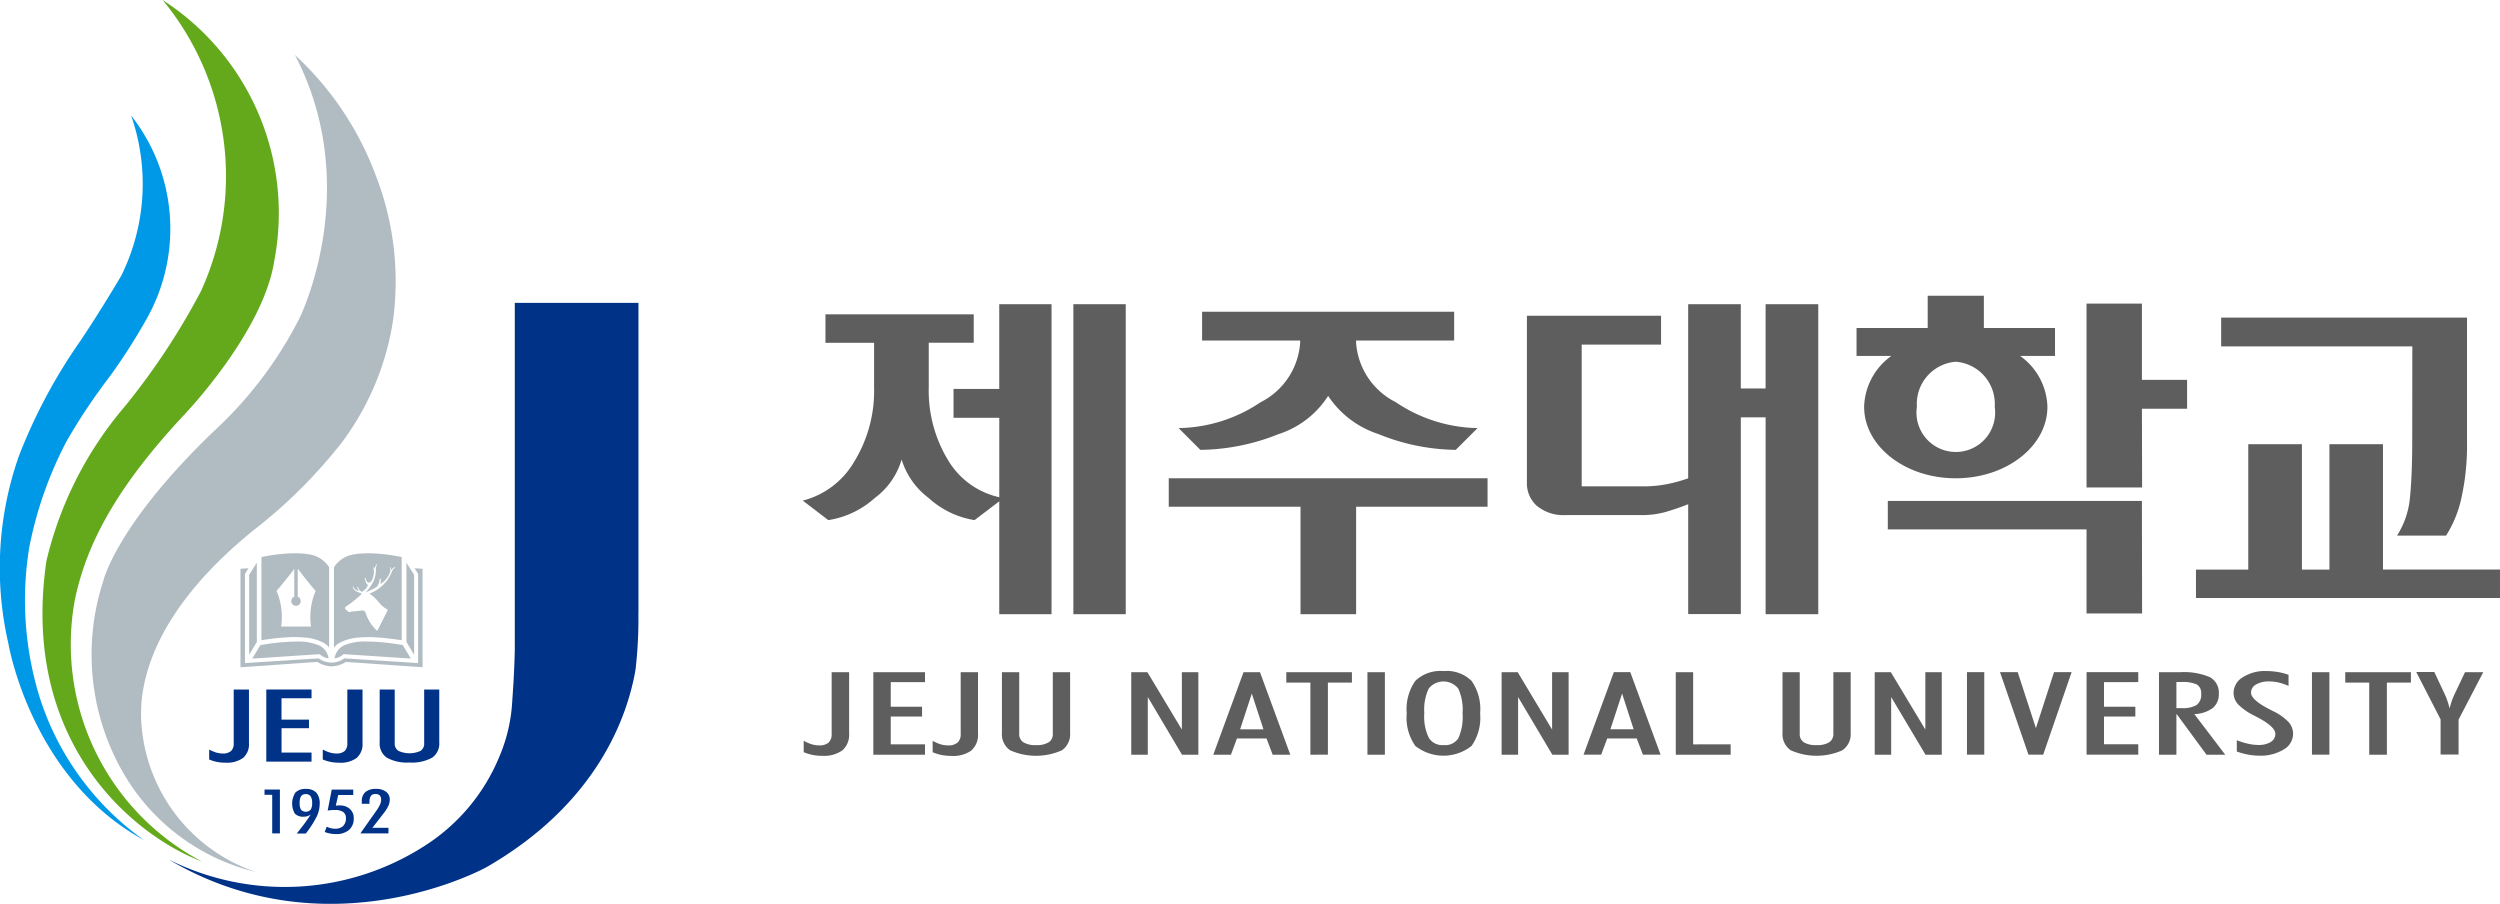 <svg xmlns="http://www.w3.org/2000/svg" xmlns:xlink="http://www.w3.org/1999/xlink" width="130" height="47" viewBox="0 0 130 47"><defs><clipPath id="a"><rect width="130" height="47" fill="none"/></clipPath></defs><g clip-path="url(#a)"><path d="M10.457,15.128A36.363,36.363,0,0,1,6.49,21.135a19.156,19.156,0,0,0-4.075,8.031c-1.382,9.42,4.5,14.273,8.1,15.64A12.759,12.759,0,0,1,3.885,31.235c.585-2.889,2.137-5.858,5.662-9.632,0,0,4.158-4.316,4.72-8.066A13.177,13.177,0,0,0,8.456,0a14.386,14.386,0,0,1,2,15.128" fill="#64a91c"/><path d="M15.568,16.557a20.793,20.793,0,0,1-4.455,5.872c-5.09,4.888-5.744,7.788-5.744,7.788A12.314,12.314,0,0,0,6.611,40.525,10.918,10.918,0,0,0,13.3,45.341a8.784,8.784,0,0,1-5.947-7.717c-.216-2.913,1.424-6.6,6.163-10.313a26.18,26.18,0,0,0,4.244-4.282,14.172,14.172,0,0,0,2.68-6.386,15.146,15.146,0,0,0-.875-7.454A16.176,16.176,0,0,0,15.338,2.86c3.607,6.929.23,13.7.23,13.7" fill="#b0bcc2"/><path d="M33.2,31.895V15.748H26.769v18C26.75,35,26.64,36.4,26.64,36.4a8.5,8.5,0,0,1-.665,2.925,10.01,10.01,0,0,1-3.789,4.592,13.466,13.466,0,0,1-13.415.778c8.384,4.949,16.543.389,16.543.389,5.743-3.312,7.309-7.82,7.731-10.244a22.727,22.727,0,0,0,.151-2.946" fill="#003288"/><path d="M7.466,43.672a14.5,14.5,0,0,1-5.4-7.4,17.093,17.093,0,0,1-.546-7.8,20.138,20.138,0,0,1,1.937-5.519A30.732,30.732,0,0,1,5.7,19.587a30.641,30.641,0,0,0,1.893-2.949A9.525,9.525,0,0,0,6.82,6.011a10.79,10.79,0,0,1-.512,8.322s-1.027,1.753-2.144,3.416A28.164,28.164,0,0,0,.994,23.682a17.519,17.519,0,0,0-.555,9.793s1.161,6.98,7.027,10.2" fill="#0099e7"/><path d="M14.155,43.337V41.328h-.4v-.274h.8v2.282Z" fill="#003288"/><path d="M16.231,41.752a.591.591,0,0,0-.08-.348.3.3,0,0,0-.254-.11.274.274,0,0,0-.24.109.646.646,0,0,0-.074.353.627.627,0,0,0,.073.354.35.35,0,0,0,.5-.008.623.623,0,0,0,.075-.349m-.072.6a.574.574,0,0,1-.172.087.636.636,0,0,1-.193.028.587.587,0,0,1-.462-.161,1.042,1.042,0,0,1,.034-1.1.73.73,0,0,1,.546-.183.7.7,0,0,1,.536.194.842.842,0,0,1,.176.583,1.571,1.571,0,0,1-.146.641,5.254,5.254,0,0,1-.576.9h-.469c.2-.255.359-.454.461-.6s.192-.27.265-.391" fill="#003288"/><path d="M16.99,42.987a1.028,1.028,0,0,0,.208.079.92.92,0,0,0,.218.026.588.588,0,0,0,.428-.14.554.554,0,0,0,.144-.417.362.362,0,0,0-.147-.314.754.754,0,0,0-.437-.1c-.079,0-.144,0-.2.007a1.645,1.645,0,0,0-.166.023l.212-1.092H18.37v.28h-.783l-.125.557c.042-.006.08-.01.114-.013s.065,0,.091,0a.751.751,0,0,1,.528.184.628.628,0,0,1,.2.487.763.763,0,0,1-.244.6.984.984,0,0,1-.679.217,1.632,1.632,0,0,1-.3-.027,1.545,1.545,0,0,1-.288-.081Z" fill="#003288"/><path d="M18.738,43.337l.855-1.211a1.757,1.757,0,0,0,.17-.295.627.627,0,0,0,.055-.243.316.316,0,0,0-.071-.225.3.3,0,0,0-.224-.074.279.279,0,0,0-.238.1.582.582,0,0,0-.071.33v.079h-.4a.2.2,0,0,1,0-.044V41.68a.62.62,0,0,1,.185-.492.809.809,0,0,1,.554-.165.83.83,0,0,1,.525.15.5.5,0,0,1,.19.414.782.782,0,0,1-.074.319,2.015,2.015,0,0,1-.251.393l-.579.746H20.2v.29Z" fill="#003288"/><path d="M19.743,35.854V38.6a.89.89,0,0,0,.373.8,2.157,2.157,0,0,0,1.176.25,2.184,2.184,0,0,0,1.179-.25.891.891,0,0,0,.371-.8V35.854h-.785v2.789a.446.446,0,0,1-.186.4,1.381,1.381,0,0,1-1.156,0,.445.445,0,0,1-.19-.4V35.854Z" fill="#003288"/><path d="M11.72,39.658a1.434,1.434,0,0,0,.926-.25.946.946,0,0,0,.3-.771V35.854h-.793v2.8a.52.52,0,0,1-.139.4.642.642,0,0,1-.44.128,1.215,1.215,0,0,1-.335-.052,1.763,1.763,0,0,1-.361-.156v.52a1.92,1.92,0,0,0,.409.125,2.178,2.178,0,0,0,.431.041" fill="#003288"/><path d="M16.2,36.309v-.455H13.847v3.751H16.2v-.471h-1.56V37.867h1.428v-.446H14.638V36.309Z" fill="#003288"/><path d="M18.551,39.408a.944.944,0,0,0,.3-.771V35.854h-.79v2.8a.521.521,0,0,1-.14.4.641.641,0,0,1-.44.128,1.248,1.248,0,0,1-.335-.052,1.717,1.717,0,0,1-.362-.156v.52a2.042,2.042,0,0,0,.411.125,2.14,2.14,0,0,0,.432.041,1.424,1.424,0,0,0,.925-.25" fill="#003288"/><path d="M17.3,34.647a1.474,1.474,0,0,0,.685-.227l3.988.276V29.575l-.416-.025.185.29V34.48l-3.835-.245a1.127,1.127,0,0,1-1.336,0l-3.833.245V29.84l.183-.29-.416.025V34.7L16.5,34.42a1.464,1.464,0,0,0,.683.227.975.975,0,0,0,.124,0" fill="#b0bcc2"/><path d="M13.355,29.259c-.088.139-.394.618-.4.631v4.16l.4-.668Z" fill="#b0bcc2"/><path d="M16.62,34.016l.011.011a.893.893,0,0,0,.454.211.878.878,0,0,0-.447-.657,2.785,2.785,0,0,0-1.262-.217c-.264,0-.546.016-.866.047s-.638.077-.972.137c-.014.023-.368.612-.423.7l3.5-.231" fill="#b0bcc2"/><path d="M21.534,29.89l-.4-.631v4.123c.008.012.314.521.4.668Z" fill="#b0bcc2"/><path d="M17.847,33.58a.88.88,0,0,0-.447.657.89.89,0,0,0,.455-.211l.011-.011,3.5.23c-.054-.089-.408-.678-.422-.7-.334-.06-.662-.105-.973-.137s-.6-.047-.866-.047a2.787,2.787,0,0,0-1.262.217" fill="#b0bcc2"/><path d="M19.971,28.82a8.148,8.148,0,0,0-.894-.05l-.4.017-.305.045a1.619,1.619,0,0,0-.555.214l-.043.033-.019.013a1.377,1.377,0,0,0-.389.409v4.177a.969.969,0,0,1,.212-.206,2.463,2.463,0,0,1,1.008-.315l.018,0,.02,0a5.977,5.977,0,0,1,.745-.026l.553.039c.279.027.6.068.966.122V28.967c-.314-.066-.623-.115-.918-.147m.4.925A2,2,0,0,1,19.2,30.871s.152.037.508.456a1.466,1.466,0,0,0,.464.383s-.5.986-.552,1.1a2.184,2.184,0,0,1-.62-.973.177.177,0,0,0-.175-.091s-.4.045-.562.058a.147.147,0,0,1-.162,0l-.059-.062s-.014,0-.039-.018a.131.131,0,0,1-.054-.095.1.1,0,0,1,.033-.084,5.877,5.877,0,0,0,.789-.621s-.007.023.03-.07a1.265,1.265,0,0,1-.319-.132s-.141-.1-.137-.219l.033,0s0,.149.289.237a.629.629,0,0,1-.094-.211.139.139,0,0,1,.04-.009s.081.243.22.249c0,0,.272-.166.293-.355,0,0-.113-.069-.159-.353l.037-.021s.045.268.179.261c0,0,.122,0,.2-.227a1.1,1.1,0,0,0,.06-.373,1.358,1.358,0,0,0-.028-.182l.028-.045a.829.829,0,0,1,.037.138.577.577,0,0,1,.107-.275l.025.014a.488.488,0,0,0-.065.3,1.367,1.367,0,0,1-.089.483,2.017,2.017,0,0,1-.452.672,4.02,4.02,0,0,0,.553-.269s.165-.1.185-.452h.043a.737.737,0,0,1-.005.285,1.2,1.2,0,0,0,.5-.613.377.377,0,0,0-.011-.249l.019-.023a.436.436,0,0,1,.06.173.317.317,0,0,1,.188-.171l.011.026a.465.465,0,0,0-.182.235" fill="#b0bcc2"/><path d="M16.729,29.093l-.017-.013-.044-.033a1.606,1.606,0,0,0-.554-.215l-.307-.045-.4-.017a8.114,8.114,0,0,0-.894.05c-.3.032-.605.081-.919.147v4.322c.362-.054.687-.1.965-.122l.554-.039a5.894,5.894,0,0,1,.741.026l.023,0,.021,0a2.452,2.452,0,0,1,1.006.316.932.932,0,0,1,.211.2V29.5a1.373,1.373,0,0,0-.39-.409m-.556,3.487H14.62a3.48,3.48,0,0,0-.24-1.853c.325-.365.739-.9.921-1.144V31.03a.245.245,0,1,0,.182,0V29.571c.177.234.6.785.93,1.156a3.477,3.477,0,0,0-.24,1.853" fill="#b0bcc2"/><path d="M96.935,21.154c0,2.051,2.133,3.717,4.763,3.717s4.768-1.666,4.768-3.717a3.357,3.357,0,0,0-1.419-2.644h1.814V17.055h-3.7V15.378H100.24v1.677h-3.7V18.51h1.808a3.371,3.371,0,0,0-1.414,2.644M101.7,18.81a2.2,2.2,0,0,1,2.026,2.344,2.046,2.046,0,1,1-4.047,0A2.2,2.2,0,0,1,101.7,18.81M97.486,39.246h.855v-3l1.786,3h.845V34.954h-.854v2.983l-1.794-2.983h-.838ZM83.577,38.4h1.532l.324.844h.918l-1.576-4.292H83.92l-1.576,4.292h.917Zm.772-2.335.6,1.858H83.74Zm-4.41-9.745a2.149,2.149,0,0,0,1.457.464h3.88a4.6,4.6,0,0,0,1.35-.165c.368-.111.7-.218,1.16-.4v5.713h2.737V21.7h1.289V31.937h2.738V15.817H91.811V20.2H90.522V15.817H87.785v9.055a7.77,7.77,0,0,1-1.12.307,6.393,6.393,0,0,1-1.285.111H82.248V17.918h4.127v-1.5H79.4v8.658a1.566,1.566,0,0,0,.534,1.245m31.446-5.068h2.349v-1.5h-2.349V15.789H108.5v9.558h2.889ZM52.1,34.954V38.1a1.02,1.02,0,0,0,.424.913,3.311,3.311,0,0,0,2.7,0,1.024,1.024,0,0,0,.422-.913V34.954h-.9v3.192a.5.5,0,0,1-.211.451,1.157,1.157,0,0,1-.662.147,1.172,1.172,0,0,1-.661-.147A.5.5,0,0,1,53,38.146V34.954Zm40.591,0V38.1a1.02,1.02,0,0,0,.424.913,3.3,3.3,0,0,0,2.692,0,1.018,1.018,0,0,0,.428-.913V34.954h-.9v3.192a.513.513,0,0,1-.214.451,1.166,1.166,0,0,1-.66.147A1.184,1.184,0,0,1,93.8,38.6a.5.5,0,0,1-.214-.451V34.954Zm35.489,0-.569,1.2c-.047.107-.09.216-.128.323a3.689,3.689,0,0,0-.1.361c-.038-.145-.078-.276-.121-.4a2.274,2.274,0,0,0-.115-.295l-.563-1.2h-.94l1.267,2.465v1.827h.935V37.419l1.283-2.465Zm-41.04,0v4.292h2.854v-.539H88.044V34.954ZM130,29.615h-6.085V23.1h-2.785v6.518H119.7V23.1H116.91v6.518h-2.72v1.479H130Zm-4.564-6.75q0,1.812-.115,2.979a4.43,4.43,0,0,1-.675,2.007h2.55a6.048,6.048,0,0,0,.8-1.969,12.522,12.522,0,0,0,.289-2.823V16.514H115.5v1.5h9.941ZM113.355,34.954h-1.088v4.292h.906v-2.1h.024l1.543,2.1h.973l-1.607-2.113a1.708,1.708,0,0,0,.956-.314.923.923,0,0,0,.317-.742.911.911,0,0,0-.464-.863,3.428,3.428,0,0,0-1.56-.259m.881,1.7a1.427,1.427,0,0,1-.79.167h-.273V35.465h.245a1.788,1.788,0,0,1,.825.132.517.517,0,0,1,.218.479.658.658,0,0,1-.226.576m9.883,2.594V35.494h1.25v-.54h-3.415v.54H123.2v3.752Zm-6.035-.662a1.23,1.23,0,0,1-.661.154,2.423,2.423,0,0,1-.508-.061,3.793,3.793,0,0,1-.6-.185v.588a3.782,3.782,0,0,0,.6.162,3.286,3.286,0,0,0,.574.053,2.282,2.282,0,0,0,1.259-.319.947.947,0,0,0,.494-.813.91.91,0,0,0-.24-.621,2.788,2.788,0,0,0-.818-.572c-.027-.016-.075-.039-.137-.07-.66-.335-.992-.632-.992-.879a.487.487,0,0,1,.258-.426,1.3,1.3,0,0,1,.686-.161,2.358,2.358,0,0,1,.494.057,3.185,3.185,0,0,1,.512.176v-.576a2.981,2.981,0,0,0-.574-.149,3.7,3.7,0,0,0-.6-.048,2.1,2.1,0,0,0-1.2.322.951.951,0,0,0-.484.811.89.89,0,0,0,.237.6,3.008,3.008,0,0,0,.839.584c.033.02.092.05.167.089.619.327.929.612.929.865a.473.473,0,0,1-.239.415m2.143.662h.906V34.954h-.906Zm-51.171,0V35.494H70.3v-.54H66.888v.54H68.14v3.752Zm42.139-3.773v-.519h-2.688v4.292h2.688v-.539h-1.782V37.259h1.63V36.75h-1.63V35.472Zm-8.008-.519h-.9v4.292h.9Zm1.738,0H104l1.48,4.292h.766l1.479-4.292h-.915l-.943,2.913Zm6.459-8.9H98.166v1.48H108.5v4.369h2.889ZM44.41,24.022a4.331,4.331,0,0,1-2.666,2.009l1.328,1.015a4.681,4.681,0,0,0,2.418-1.152,3.781,3.781,0,0,0,1.393-2,3.948,3.948,0,0,0,1.406,2,4.618,4.618,0,0,0,2.387,1.152l1.285-.977v5.868H54.68V15.817H51.961v4.408H49.584v1.5h2.378v4.131a4.148,4.148,0,0,1-2.614-1.848,6.969,6.969,0,0,1-1.053-3.877V17.823h2.339V16.345H42.924v1.479h2.528v2.308a7.045,7.045,0,0,1-1.042,3.891M58.825,34.954v4.292h.86v-3l1.78,3h.849V34.954h-.857v2.983l-1.792-2.983ZM42.751,39.3a1.621,1.621,0,0,0,1.056-.284,1.08,1.08,0,0,0,.347-.883V34.954h-.908v3.2a.6.6,0,0,1-.156.458.739.739,0,0,1-.5.148A1.427,1.427,0,0,1,42.2,38.7a2.236,2.236,0,0,1-.408-.182v.594a2.4,2.4,0,0,0,.466.145,2.6,2.6,0,0,0,.5.046M58.539,15.817H55.815v16.12h2.724ZM48.1,35.472v-.519H45.413v4.292H48.1v-.539H46.319V37.259h1.628V36.75H46.319V35.472ZM65.561,20.909a7.831,7.831,0,0,1-4.274,1.352l1.131,1.132a11.192,11.192,0,0,0,4.061-.817,4.8,4.8,0,0,0,2.584-1.99,4.972,4.972,0,0,0,2.6,1.98,11,11,0,0,0,4.037.827l1.134-1.132a7.846,7.846,0,0,1-4.26-1.352,3.751,3.751,0,0,1-2.058-3.1v-.1h5.1v-1.5H62.509v1.5h5.1v.1a3.755,3.755,0,0,1-2.044,3.1M76.522,38.787a2.552,2.552,0,0,0,.445-1.688,2.556,2.556,0,0,0-.445-1.692,1.843,1.843,0,0,0-1.461-.511,1.873,1.873,0,0,0-1.465.511A2.561,2.561,0,0,0,73.15,37.1a2.533,2.533,0,0,0,.447,1.688,2.359,2.359,0,0,0,2.925,0M74.3,38.371a2.525,2.525,0,0,1-.236-1.285,2.564,2.564,0,0,1,.23-1.282.983.983,0,0,1,1.534,0,2.61,2.61,0,0,1,.225,1.286,2.686,2.686,0,0,1-.22,1.3.812.812,0,0,1-.758.354.831.831,0,0,1-.775-.373m6.422.874h.846V34.954h-.859v2.983l-1.788-2.983h-.837v4.292h.857v-3Zm-17.632,0h.919l.312-.844h1.539l.319.844h.916l-1.576-4.292h-.855ZM65.7,37.925H64.486l.608-1.858Zm5.407,1.321h.907V34.954h-.907Zm-3.48-7.308h2.891V26.349h6.835V24.871H60.775v1.478h6.852ZM50.515,39.02a1.085,1.085,0,0,0,.341-.883V34.954h-.9v3.2a.584.584,0,0,1-.16.458.73.73,0,0,1-.506.148,1.394,1.394,0,0,1-.38-.056,2.172,2.172,0,0,1-.412-.182v.594a2.391,2.391,0,0,0,.467.145,2.573,2.573,0,0,0,.494.046,1.645,1.645,0,0,0,1.059-.284" fill="#5f5e5e"/></g></svg>